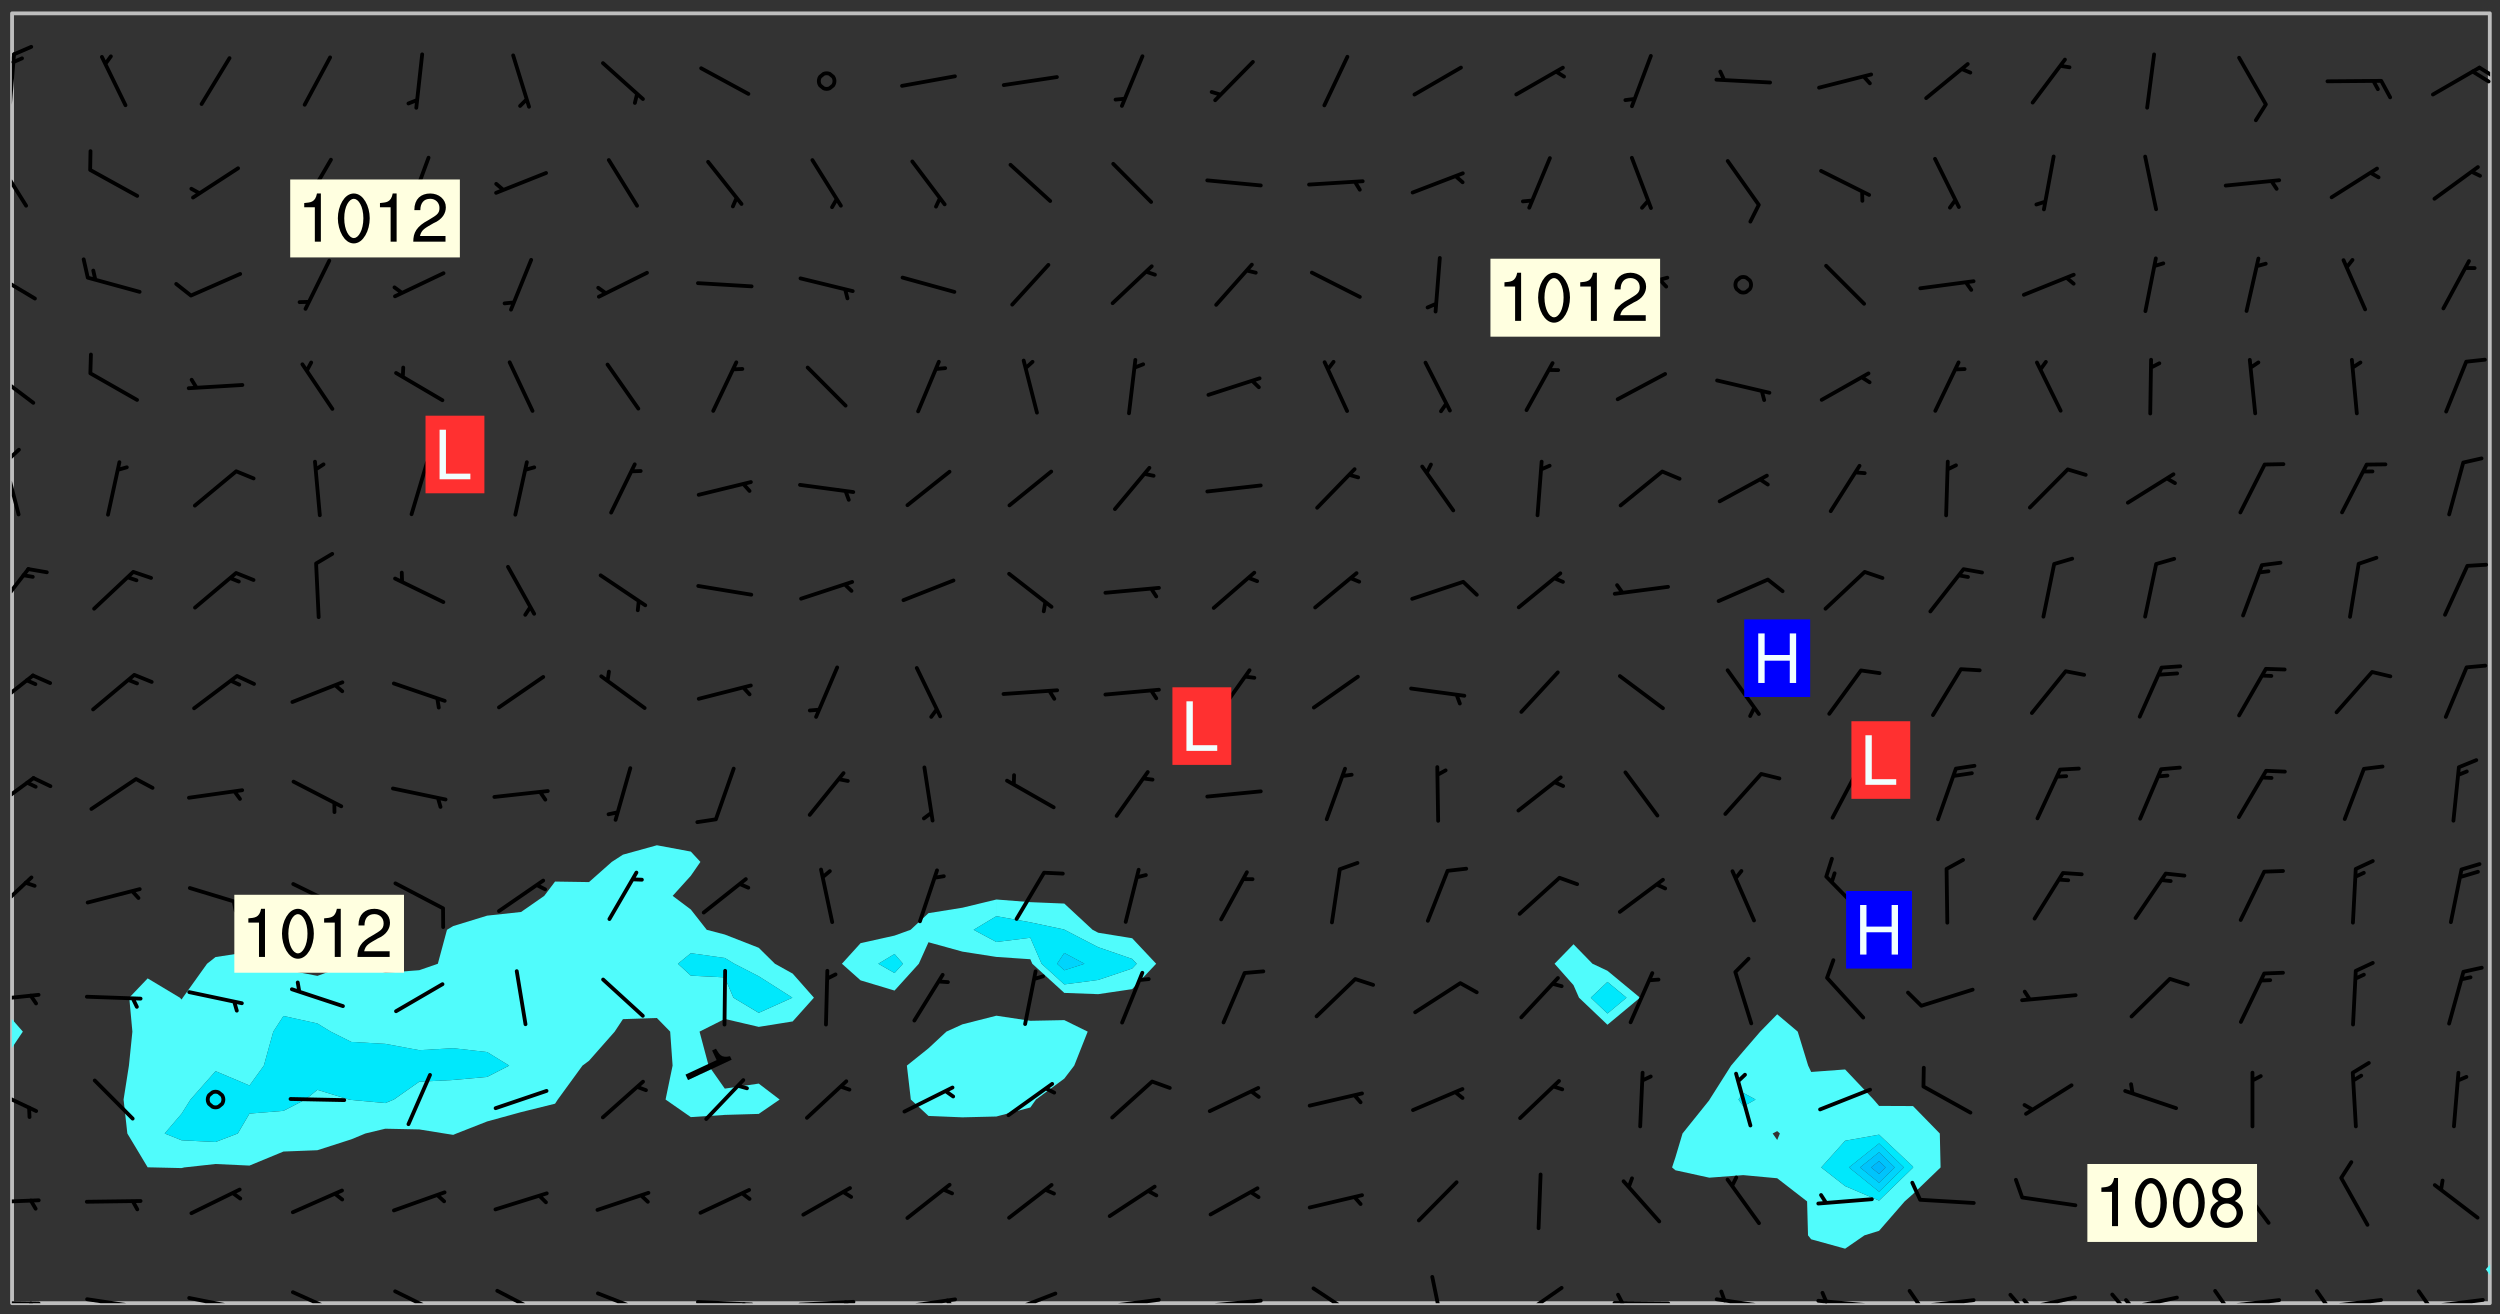 <svg xmlns="http://www.w3.org/2000/svg" role="img" xmlns:xlink="http://www.w3.org/1999/xlink" viewBox="142.45 309.95 326.84 171.84"><rect x="142.45" y="309.95" width="326.84" height="171.84" fill="#333333" stroke="none"/><defs><clipPath id="a"><path d="M144 446h1v34.328h-1zm0 0"/></clipPath><clipPath id="b"><path d="M144 311.672h1V444h-1zm0 0"/></clipPath><clipPath id="c"><path d="M144 311.672h324v168.656H144zm0 0"/></clipPath><clipPath id="d"><path d="M467 311.672h1V476h-1zm0 0"/></clipPath><clipPath id="e"><path d="M144 480h4v.328h-4zm0 0"/></clipPath><clipPath id="f"><path d="M146 480h2v.328h-2zm0 0"/></clipPath><clipPath id="g"><path d="M153 479h9v1.328h-9zm0 0"/></clipPath><clipPath id="h"><path d="M159 480h2v.328h-2zm0 0"/></clipPath><clipPath id="i"><path d="M166 479h9v1.328h-9zm0 0"/></clipPath><clipPath id="j"><path d="M172 480h2v.328h-2zm0 0"/></clipPath><clipPath id="k"><path d="M180 478h8v2.328h-8zm0 0"/></clipPath><clipPath id="l"><path d="M193 478h8v2.328h-8zm0 0"/></clipPath><clipPath id="m"><path d="M207 478h7v2.328h-7zm0 0"/></clipPath><clipPath id="n"><path d="M220 478h8v2.328h-8zm0 0"/></clipPath><clipPath id="o"><path d="M225 480h2v.328h-2zm0 0"/></clipPath><clipPath id="p"><path d="M233 479h8v1.328h-8zm0 0"/></clipPath><clipPath id="q"><path d="M239 480h2v.328h-2zm0 0"/></clipPath><clipPath id="r"><path d="M246 479h9v1.328h-9zm0 0"/></clipPath><clipPath id="s"><path d="M252 479h2v1.328h-2zm0 0"/></clipPath><clipPath id="t"><path d="M260 479h8v1.328h-8zm0 0"/></clipPath><clipPath id="u"><path d="M266 479h2v1.328h-2zm0 0"/></clipPath><clipPath id="v"><path d="M273 478h8v2.328h-8zm0 0"/></clipPath><clipPath id="w"><path d="M286 479h9v1.328h-9zm0 0"/></clipPath><clipPath id="x"><path d="M300 479h8v1.328h-8zm0 0"/></clipPath><clipPath id="y"><path d="M313 478h8v2.328h-8zm0 0"/></clipPath><clipPath id="z"><path d="M329 476h3v4.328h-3zm0 0"/></clipPath><clipPath id="A"><path d="M340 478h7v2.328h-7zm0 0"/></clipPath><clipPath id="B"><path d="M353 480h8v.328h-8zm0 0"/></clipPath><clipPath id="C"><path d="M353 478h2v2.328h-2zm0 0"/></clipPath><clipPath id="D"><path d="M366 479h9v1.328h-9zm0 0"/></clipPath><clipPath id="E"><path d="M367 478h2v2.328h-2zm0 0"/></clipPath><clipPath id="F"><path d="M379 479h9v1.328h-9zm0 0"/></clipPath><clipPath id="G"><path d="M380 478h2v2.328h-2zm0 0"/></clipPath><clipPath id="H"><path d="M393 479h8v1.328h-8zm0 0"/></clipPath><clipPath id="I"><path d="M391 478h3v2.328h-3zm0 0"/></clipPath><clipPath id="J"><path d="M406 479h8v1.328h-8zm0 0"/></clipPath><clipPath id="K"><path d="M405 478h3v2.328h-3zm0 0"/></clipPath><clipPath id="L"><path d="M406 479h3v1.328h-3zm0 0"/></clipPath><clipPath id="M"><path d="M419 479h9v1.328h-9zm0 0"/></clipPath><clipPath id="N"><path d="M418 478h3v2.328h-3zm0 0"/></clipPath><clipPath id="O"><path d="M420 479h2v1.328h-2zm0 0"/></clipPath><clipPath id="P"><path d="M433 479h8v1.328h-8zm0 0"/></clipPath><clipPath id="Q"><path d="M431 478h3v2.328h-3zm0 0"/></clipPath><clipPath id="R"><path d="M446 479h8v1.328h-8zm0 0"/></clipPath><clipPath id="S"><path d="M445 478h3v2.328h-3zm0 0"/></clipPath><clipPath id="T"><path d="M459 479h9v1.328h-9zm0 0"/></clipPath><clipPath id="U"><path d="M458 478h3v2.328h-3zm0 0"/></clipPath><clipPath id="V"><path d="M144 466h4v2h-4zm0 0"/></clipPath><clipPath id="W"><path d="M144 451h4v5h-4zm0 0"/></clipPath><clipPath id="X"><path d="M144 439h4v3h-4zm0 0"/></clipPath><clipPath id="Y"><path d="M144 424h3v6h-3zm0 0"/></clipPath><clipPath id="Z"><path d="M144 411h4v6h-4zm0 0"/></clipPath><clipPath id="aa"><path d="M144 398h4v5h-4zm0 0"/></clipPath><clipPath id="ab"><path d="M144 384h3v7h-3zm0 0"/></clipPath><clipPath id="ac"><path d="M144 370h2v8h-2zm0 0"/></clipPath><clipPath id="ad"><path d="M144 368h2v3h-2zm0 0"/></clipPath><clipPath id="ae"><path d="M144 358h4v5h-4zm0 0"/></clipPath><clipPath id="af"><path d="M144 345h4v5h-4zm0 0"/></clipPath><clipPath id="ag"><path d="M144 330h3v8h-3zm0 0"/></clipPath><clipPath id="ah"><path d="M144 316h1v9h-1zm0 0"/></clipPath><clipPath id="ai"><path d="M144 317h2v2h-2zm0 0"/></clipPath><clipPath id="aj"><path d="M466 318h2v3h-2zm0 0"/></clipPath><clipPath id="ak"><path d="M465 319h3v2h-3zm0 0"/></clipPath><g id="al" clip-path="url(#clip1)"><path fill="#fff" fill-opacity="0" fill-rule="evenodd" d="M0 0h1000v1000H0zm0 0"/><path fill="#d3d3d3" fill-opacity="0" fill-rule="evenodd" d="M162.152 355.867l-.234.293.059.234.117.172.176.234.293.348.113.059.117-.172.059-.234.176-.176.465-.176h.699l.234.293.289.816.059.176.176.23.352.234.699.699.172.176.234.348.234.41.289.582.41.465.23.234.234.176.117.23.176.293.172 1.164v.234l.059.289.059.117.117.117.348.41.117.172.176.176.176.234.117.172.172.352.059.234.234.406.234-.059-.176.176-.059.93h-.582l-.234-.113-.348.113-.117.117-.059.293-.059.176-.117.172-.465.293-.059.234-.059.113v.645l.059.172v.41l.059.059v.406l.059.406.117.176.059.059.23.641-.059.293v.699l-.059.582v.234l-.059.23-.055.352v1.922l.055.117h.426l-.367.117-.023.352.891 1.168 1.742.539 1.34.359v.539l.09.809.535.715 1.52.27.891-.086.09 1.164.535.18 1.16-.18 2.055-.984 1.16-.363 1.879-.176 1.695-.18-.18.719-1.516.086-1.25.09-.805.27-1.074.809.27.719.535.898-.18.625-.266.809.266 1.078.625.898.805.18 1.25-.18-.266.723.098.504.055.293v.172l.059.293v.406l.176.117.352.117h.406l.293-.176.113-.117.059-.117.117-.23.059-.176.352-.465.23-.176.176-.059.176.059.059.176.117.988.055.469.059.172.117.234.176.059.816.059h.289l.117.234.059.406.059.352v1.105l.117.293.117.348.289.699.176.352.582.754.352.176.172.059.469.234.641.465.348.234.293.176.293.055.23.062.816.348.293.176.113.172.352.352.117.176.523.641v.289l.059.352v.348l.059.352.059.289.117.059.172.059h.176l.582.234.176.117.176.289.176.234.113.234.293.23.117.117v.41l.059.055.289.234.234.117.059.117.117.172.059.117.23.234.059.176.234.059.117.059-.117.113-.059.117v.117l-.117.293-.117.289v.582l.176.117.117.059.059.117.117.117.113.059.176.348.059.352.059.406v.176l-.059.176-.117.699v.172l.117.176.293.293h.406l.176.117.117.172.117.293v.234h-.527l-.23-.234h-.234l-.176.059-.059.699.059.348.117.176.176.41.117.23.289.469.176.055h.523l.234.059.758.641.059.293v.234l.059.059.23.348v.352l-.117.172v.293l.293.289.293.176.172.059.293.176.293.117.582.406.289.234.293.176.219.16.016.012.23.176.641.523.176.234.117.176.176.176.113.172v.641l.117.176.469.117.582.117.234.059.23.113.293.117.113.059.586.352.289.172.176.062.176.055.176.059.699.352.289.176.234.055.289.176.234.117.641.406.293.117.172.059.234.059.41.059.23.059.234.117.059.172-.41.176.469.059.059.293.113.234.176.055.234.059.176.059.406.117.641.234.117.172.059.234v.176l-.059.117-.059.406.234.234.117.059.348.117.641.23.176.117.289.117.176.176.234.465.582 1.105.176.176.348.176.176.117.352.117 1.047.523.234.059.465.113.293.059.465.176.758.582.234.234.348.465.176.176.289.234.816.699.293.176.289.289.293.176.293.289.695.641.176.176.293.234.289.234.469.289.641.582.348.234.234.293.348.348.352.465.934.992.348.406.117.176.234.059.113.117.645.176.23.113.234.059.293.176.23.117.934.699.406.406.234.176.406.176.234.117.816.348.348.234.234.117.293.289.23.117.758.352.352.172.23.059.293.117.234.059.871.176h.816l.469.23.172.059.875.699.465.117.293.059.176.059.23.059.469.059.348.059.352.059.406.059h.293l.172.059v.23l.176.176h.293l.348.059.352.059.699.117h.641l.465-.234.293-.176.172-.117.41-.172.289-.176.934-.465.469-.293.523-.293.465-.172.465-.176 1.051-.465.289-.117.41-.117.289-.117.527-.176 1.516-.699.582-.348.289-.059.293-.059.348-.117.875-.23.352-.117h.113l.234-.059.875-.234.234-.059h.812l.352-.059.816-.117.172-.059.352-.055.293-.059.23-.059.816-.176.176-.059h.348l.234-.059.465-.117.758-.172.234-.059h.348l.41-.117.289-.059 1.285-.059h.289l.41-.059.23-.059h.176l.875-.117h.406l.41-.117h.348l.352-.113.871-.059h1.75l1.047.289.41.117.289.117.352.117.289.117 1.051.172.289.059h.293l.293.059.172.059.41.059.172.059.117.059h.117l.117.059.352.059h.113l.41.066 1.922.395 1.926.395 1.52.449 1.695.719 2.145.805 1.605-.719 1.43-.805 1.16-1.078 1.25-.449 3.035-.719 1.875-.359 2.145-1.348 2.234-1.254 2.5-1.258 1.695-.449 1.785-.18 1.16-.27.625.539 1.34-.27.715-.988.984-1.344.445-.18.805-.359 1.875-.539 1.785-.449 1.25-.27 1.16-.09 1.699-.09 1.961-.27 1.25-.09h.539l.625-.09h.891l2.145-.18 2.41-.18 2.59-.09 1.695.18 1.609.09 1.43.359 1.16.719 1.875.988 1.16 1.527.266.715.629.09.355.898.535.539.535 1.527 1.074.359h.535l-.805.535.09 1.707.715 2.695.891.805.895.988.715 1.258 1.785.539 1.52-.18.355 1.344 1.609-.805.98-.539.27.27.316-.215.219-.145.801.449.449-.359h.355l.535-.27.539-.719.535-.27.625-.988 1.16.449.84.371 1.395.617 1.695-.18h1.605l1.785.09.18-1.707.535-1.344.805.27.492.848.402.406-.09.539v.359l.715.449.711-.27h1.43l.359.988.445 1.258.715 1.344 1.25.629 1.695.629.715-.18.18-.539.98-.09.449.359.086 1.258-.266.629-.535.18v.539l.715.984.266.539.984.988.801 1.078-.266.359-.09.898-.625 2.332-.355 2.066-.09 1.793-.18.719-.09.539v1.438l-.98 1.883-.359 1.707-.535.898-.805 1.168-.266.539 2.055 1.254.086.359-.355.539-.09-.18v.809l.09 1.438-.445.715-1.074.094-.266.715.535.898.805.719 1.16.809 1.34.27.445.359-.355.449-1.789-.09-1.25-.449-.715-.719-.625-.09-.176 3.59-.188 1.309h89.359V311.703h-55.27v49.082l.762.125 3.289.543 2.023 2.836v2.754l2.352.332 2.348.332h4.051l-1.379 4.16-2.023.707-2.023.703-.543.344-2.594 1.617-.188.117-2.023-2.078-.73-2.742-2.672-2.078-1.375-3.5-.066-.082-1.957-2.672 2.75-1.418v-49.082H294.422v91.414l.117.031.133.012.074.074.105.047.09.059.086.059.09.059.297.297.059.09.031.117.027.117.016.137-.031.117-.059.09-.059.086-.043.105-.047.102-.027.121v.145l.176.27.148.148.074.086.074.074.043.105.062.09.059.086.043.105.059.09.047.102.043.105.059.086.117.18.074.074.062.086.059.09.043.105.059.09.059.086.062.09.059.09.043.102.117.18.074.074.059.086.074.074.09.059.105.047h.148l.133-.016.133.016.102-.047.074-.074.047-.102-.016-.133v-.148l-.047-.105-.027-.117-.047-.102-.027-.121-.043-.102-.062-.09-.043-.102-.043-.105-.031-.117-.016-.133-.012-.137.086-.059.059-.086.121-.031.043.105.016.133v.117l.059.102.059.09.09.059.148.148.059.09.043.105-.012.102.086.059.105.047.086.059.09.059.074.074-.117.027-.105.047-.086.059-.074.074-.059.09-.062.086-.027.121-.047.102-.043.105-.031.117-.012.133-.016.133v.148l.027.117.047.105.043.102.059.09.074.074.09.059.074.074.09.059.059.09.043.105.047.102.117.031.133.016h.148l.117-.031.105.043.043.105.047.102.027.121L299.5 410l.027.117.031.121.027.117.105.043.102.047.133-.016.148.148.062.086.074.074.07.074.09.062.105.043.102.043.117.031.137.016.117-.031.074-.074.027-.117-.012-.133-.031-.121-.027-.117.043-.105h.117l.09.062.117.027h.148l.133.016h.148l.133.016.133-.016h.148l.133-.016.133-.012.137.012.117-.027.133-.016.191-.059-.059.176-.016.133-.027.121-.016.133-.059.086-.133.016-.105.047-.105.043-.117.031-.117.027-.266.031h-.148l-.133.016-.074.074.059.086.148.148.117.18.074.07.09.062.09.059.086.059.09.059.102.043.105.062.105.043.086.059.105.047.102.043.18.117.059.09-.043.102-.047.105.016.133.223.223.059.09.043.102.031.121.043.102.016.133.031.117.012.137.031.117.148.148.102.043.105.043.117.031.133.016.137.016h.117l.117-.031.09-.059.043-.105.047-.102.043-.105.031-.117.012-.133v-.148l-.012-.133-.016-.133-.031-.117-.043-.105-.047-.105-.043-.102-.043-.105-.016-.133.016-.133.027-.117.031-.117.027-.121.047-.102.09-.059.086-.062.074-.074.09-.059.223-.223.059-.086.074-.074.117-.18.059-.086v-.148l-.074-.074-.102-.047-.105-.043-.102-.043-.059-.09-.047-.105-.027-.117.09-.059.117-.031.102-.043.18-.117.148-.148.012-.133-.012-.105-.09-.059-.133.016h-.148l-.133.016-.133-.016-.121-.031-.086-.059-.074-.074-.059-.09-.062-.086-.117-.18-.059-.086.031-.121.086-.059.121-.031.059-.086v-.121l-.031-.117-.059-.09-.059-.086-.047-.105-.027-.117-.016-.133.059-.09.074-.074.09-.059.117-.18.074-.074.059-.086.148-.148.121-.031.133-.016.133.016.074.074.043.105.016.133-.031.117-.117.031-.133.012-.148.148-.043.105-.047.102-.027.121-.031.117v.148l.031.117.043.105.059.09.074.07.074.074.117.031.121.027.117-.027.133-.016h.117l.09.059.074.074.047.105.059.086.102.047.133.016.105.043.086.059-.012.105-.074.074-.18.117-.059.09-.09.059-.07.074-.074.074-.062.09-.027.117-.016.133.016.133-.016.133v.148l.016.133.027.117.031.121.074.074.09.059.086.059.09.059.117.031v.086l-.102.047-.09.059-.266.031-.117.027h-.148l-.105.043-.102.047-.059.09-.062.234-.012.133-.031.121-.016.133v.293l-.012.133.012.137.016.133.133.016.133.012.121.031.086.059.074.074.047.105.043.102.016.133v.445l-.016.133v.445l.031.266.027.117.016.133.031.117.086.211.031.266v.148l-.031.117-.027.117-.031.121-.027.117-.031.117-.031.121-.012.133-.016.133.09.059.117-.031.102.016.047.105-.031.266v.441l-.043.105-.047.105-.043.102-.043.105-.059.086-.031.121-.043.117-.031.117-.016.133.016.133.059.09.105.047.086.059.059.086-.012.137-.031.117-.043.102v.445l-.016.133v.148l-.031.117-.043.105-.027.117-.047.105-.043.102-.031.121-.027.117-.031.133-.031.117-.027.117-.043.105-.031.117-.031.121-.012.133-.016.133v.297l.027.117v.148l.047.398.027.117.059.09.121.031h.148l.133-.016.059.09v.117l-.059.09-.09.059-.102.043-.105.047-.09.059-.086.059-.137.016-.117-.031-.133-.016-.102.047-.062.086-.012.137-.016.133-.031.117-.027.117-.016.133-.031.121v.297l.016.133.031.117v.148l.012.133v.148l-.027.117-.047.102-.027.121-.031.117-.059.09-.074.074-.102.043-.105.047-.117.027-.121.031-.102-.047.059-.086.105-.047.027-.117.031-.117.027-.121.031-.117v-.148l.016-.133-.031-.117-.043-.105-.105.016-.074.074-.102.043-.09.062-.074.074-.043.102-.016.133-.031.117L304.25 426l-.031.117-.027.117-.031.121-.027.117-.031.117-.043.105-.09.059h-.09l-.117-.031-.031-.086.016-.137-.031-.117v-.148l-.012-.133v-.148l-.062-.234-.027-.121-.043-.102-.047-.105-.059-.086-.059-.09-.043-.105-.062-.086-.148-.148-.07-.074-.105-.047-.105-.043-.102-.043-.297-.297-.09-.074-.086-.059-.105-.043-.09-.062-.086-.059-.105-.043-.09-.059-.086-.062-.074-.07-.105-.047-.086-.059-.105-.043-.09-.062-.102-.043-.105-.043-.086-.059-.105-.047-.105-.043-.102-.047-.09-.059-.102-.043-.105-.043-.09-.062-.117-.027-.133-.016-.133.016H299.75l-.133.016-.117-.031-.09-.059-.074-.074-.09-.059-.102-.047h-.148l-.121-.027-.102-.043-.074-.074-.117-.18-.09-.059-.102-.043-.09-.062-.105-.043-.09-.059-.086-.059-.105-.047-.059-.086-.059-.09-.043-.105-.047-.102-.074-.074-.086-.059-.074-.074-.09-.059-.223-.223-.043-.105-.031-.266.105-.043h.145l.105.043.074.074.09.059.086.059.105.047.09.059.148.148.07.074.148.148.062.086.074.074.086.059.074.074.09.062.09.059.086.059.27.176.102.047.105.043.102.043.047-.074.059-.086.074-.074.07-.074.105.043.074.074.059.09.043.102.047.105.043.105.121.027.117-.027.074-.09.043-.105.059-.09.074-.074.105-.043.117-.027.133.012.09.059.148.148.059.09.043.105.047.102.043.105.043.102.105.047.105.043.133.016.086-.059.059-.09.074-.074.105-.043.117.027.105.047.102.043.105.043.102.047.18.117v.117l-.016.133.016.133.016.137.059.086.102.047.121.027.117.031h.148l.117-.031.059-.09.18-.117.059-.09.074-.074.059-.086.117-.18.18-.117.117.031.09.059.043.074-.016.133v.117l.09.059h.148l.133-.016.133-.012.266-.031.105-.043.117-.031.121-.027.074-.074.07-.074.062-.09-.016-.105-.047-.102-.102-.043-.105-.016-.117.027-.266.031h-.148l-.074-.074-.09-.059-.117-.031-.117-.027-.133-.016h-.148l-.133.016h-.297l-.105-.047-.148-.148-.043-.102-.059-.09.223-.223.086-.059.105-.043.117-.031.133-.016.133.016.137.016.102.043.133-.012.09-.062.102-.043.062-.09-.047-.102-.09-.059-.117-.031-.102-.043-.059-.09-.062-.09v-.117l.016-.133.105-.047.074-.07v-.121l-.09-.059-.031-.117.09-.059.074-.074.043-.105.059-.09.047-.102.016-.133v-.148l-.047-.105-.043-.102-.09-.059-.133-.016-.102-.043-.137-.016-.117-.031h-.445l-.133-.016-.133-.012-.133-.016-.117-.031h-.148l-.133-.016-.133-.012-.266-.031-.121-.043-.086-.059-.074-.074v-.148l.012-.133.105-.047.102-.043.133-.016h.152l.133-.016h.293l.121.031.102.043.09.059.234.062.121-.047.09-.059.102-.043.133-.016.105.043.102.047.133.012.121-.027h.145l.121-.031.117-.027.105-.047.074-.074.086-.059.148-.148.059-.086.047-.105.027-.117.016-.105-.102-.043-.09-.059-.117-.031-.105-.043-.09-.062-.074-.086-.074-.074-.102-.043-.105-.047-.102-.043-.059-.09-.047-.102-.086-.211-.062-.086-.059-.09-.074-.074-.086-.059h-.27l-.117.031-.09.059-.102.043-.133.016-.105-.016-.027-.117-.062-.09-.117-.031-.102-.043-.148-.148-.031-.117-.016-.105.074-.074.18-.117.117-.027.117-.031.137.016.102.043.105.043.102.047.105.043.117.031.133.016.117.027.133.016.105-.016.09-.059-.074-.074-.105-.043-.074-.074-.074-.09-.148-.148-.086-.059-.09-.059-.074-.074-.09-.059-.102-.047-.121-.027-.102-.047-.105-.043-.117-.031-.102-.043-.121-.031h-.148l-.117.031-.105.043-.086.062-.18.117-.086.059-.09.059-.105.047-.086.059-.105.043-.102.043-.105.047-.074.074-.059.09-.059.086-.047.105-.059.086-.074.074-.133-.012-.117-.031h-.117l-.074.074-.09.059-.074.074-.09.059-.086.059-.105.047-.102.043-.137.016-.102-.043-.148-.148-.105-.047h-.086l-.105.047-.102.043-.121.031-.117-.031-.074-.074v-.117l.031-.121.074-.07.059-.09.074-.074.117-.031.105-.043h.293l.133-.016.137-.016.102-.043.09-.059.102-.047.09-.059.133-.012.09.059.133.012.09-.059.086-.059.105-.043.09-.059.086-.062.09-.059.148-.148.059-.086.059-.09.105-.043.133-.016.117.027.121.031.059-.059.059-.09.031-.266.027-.117.105.012.133.016.102-.043.09-.059.059-.09.074-.074.059-.09.047-.102.012-.133-.012-.133-.047-.105-.148-.148-.059-.09-.059-.086-.043-.105v-.445l.016-.133v-.148l.012-.133-.059-.059-.09.059-.102-.043-.18-.117-.086-.059-.062-.09-.059-.09-.074-.074-.086-.059-.121.031-.102.012-.105.047-.086.059-.105.043-.148.148-.09.059-.086.059-.09.062-.105.043-.133.016v-.121l.105-.043.117-.031.074-.07.043-.105v-.148l-.027-.117-.148-.148-.133-.016h-.148l-.117.031-.105.043-.102.043-.09.062-.117.027-.074-.074.012-.133-.043-.102-.043-.105-.09-.059-.117.027-.121.031-.117.031-.102.043-.121.031-.102.043-.105.043-.09.059-.102.016v-.117l.016-.133-.059-.09-.074.043-.148.148-.059.09-.074.074-.047.105-.043.102-.074.074-.059.09-.074.074-.059.086-.074.074-.09.062-.074.07-.074.074-.102.016-.133.016-.105-.043v-.121l.148-.148.043-.102.059-.09.047-.102.043-.105.059-.09.031-.117.043-.102.031-.121.027-.117.047-.105.043-.102.043-.105.074-.07.09-.062.09-.059.102-.043h.297l.266-.031.105-.043-.074-.074-.117-.031-.105-.043-.09-.059-.102-.047-.09-.059-.102-.043-.105-.043-.09-.062-.086-.059-.105-.043-.102-.043-.121-.031-.117-.031-.102-.043L297.5 410.25l-.102-.043-.09-.059-.043-.105-.016-.133.102-.043.133-.016.137.016.133-.016.102-.043.059-.09.016-.105-.09-.059-.074-.074-.102-.043-.09-.059-.148-.148-.043-.105-.016-.133v-.293l-.059-.09-.09-.059-.074-.074-.043-.105-.031-.117-.059-.09-.074-.074-.117-.027-.074-.074-.09-.059-.09-.062-.086-.059-.074-.074-.059-.086-.047-.105-.086-.059-.148-.148-.195-.059-.133.016-.102.043-.074.074-.047.102-.043.105-.059.09-.059.086-.297.297-.09.059h-.086l-.062-.086-.043-.105.031-.117.059-.09.027-.117-.012-.133-.09-.062-.105.047-.117.027-.117.031-.27.176-.102.047-.117.027-.105.047-.09.059-.102.043-.059-.086-.047-.105.016-.133.047-.105.07-.074.074-.07.059-.09v-.148l-.043-.105h-.238l-.102.047-.031.117-.027.117-.031.121-.074.043-.133.016-.074-.047-.043-.102-.043-.105-.047-.102-.043-.105-.121.031-.102.043-.133.016-.117.031-.105.043-.09.059-.102.047-.121.027-.133.016-.102-.043-.059-.09-.047-.105-.043-.102-.043-.105v-.117l.059-.09.086-.059.18-.117.102-.047.105-.043.105-.059.102-.043.09-.062.102-.043.105-.059.102-.047.09-.059.105-.043.102-.043.09-.062.102-.043.137-.016.117.031.102.043.121.031.102.043.105.047.102.043.105.043.102.047.105.043.102.043.105.047.086.059.105.043.117.031.105.043.102.047.09.059.105.043.102.043.105.047.117.027.102.047.121.027h.148l.086-.059.016-.102.059-.09-.027-.117-.074-.074-.117-.18-.074-.074-.09-.074-.18-.117-.086-.059-.105-.043-.102-.047-.27-.176-.059-.09-.074-.074-.059-.09-.043-.102-.031-.117-.016-.137v-.562l-.012-.133-.016-.133-.031-.117-.016-.133-.012-.133-.031-.121-.223-.223-.059-.086-.016-.105.031-.117.133-.016v-91.414H172.992v1.453l-.059.234-.352 1.051-.172.523-.117.348-.176.41-.117.172-.234.293-.23.059h-.352l-.117.059-.23.406v.293l.117.176.23.23.117.234.641.758.293.465.176.234.23.352.234.348.641.816.176.465.172.41.117.695.176.469.117 1.398.059.465v.875l.117 1.047v4.781l-.059.465-.352 1.281-.176.523-.113.41-.352.93L172.934 336l-.234.582-.117.176-.172.348-.176.406-.352.816-.059.293-.113.293-.117.289-.059.176-.117.875-.059.406-.059.117-.059.176-.059.172-.23.527-.117.172v.234l-.117.234-.059.172-.176.586v.289l-.059.176v.293l-.059.113-.059.527v.172l-.055.234v2.621l-.176.816-.117.176-.176.234-.117.172-.113.234-.586.934-.23.289-.293.465-.176.234-.289.352-.352.699-.113.23-.176.41-.176.23-.406.527-.816.699-.293.172-.289.234-.176.117-.176.176-.523.406-.527.176-.172.176-.234.055-.641.176h-.758m12.211 31.023l-1.074.449.359.895 1.25-.715.445-.539-.98-.09"/><path fill="#d3d3d3" fill-opacity="0" fill-rule="evenodd" d="M201.508 416.598h-.895l.449.629.98.359.805-.09.445-.988-.176.09-.715-.355-.895.355m154.621 59.07l-.059-.523v-.293l.113-.293.059-.23.469-.469h.113l.117-.113.117-.059h.176l.234-.059h.348l.234.059.117.059.23.172.059.176.117.582v.293l-.117.176-.172.289-.176.176-.527.523-.23.234-.117.059h-.176l-.117-.059-.406-.293-.176-.117-.117-.059-.059-.113-.055-.117m6.641-10.957l-.059-.172v-1.109l.059-.172.176-.059.172-.059h.176l.234-.059.117.059.059.699-.059.172-.117.176-.117.059-.234.523-.113.059h-.234l-.059-.117m9.613-14.391l-.117-.176v-.699l.293-.875.117-.172.176-.352.113-.23.117-.293.352-.758.117-.23.172-.234h.176l.117-.059h.641l.117.059.234.234.172.113.352.293.117.117.113.176v.113l.117.059.117.117v.699l-.059.176v.23l-.059.176-.348 1.051-.117.23-.117.234-.117.059-.23.234-.641.289h-.875l-.41-.117-.641-.465"/><path fill="none" stroke="#bebebe" stroke-linecap="round" stroke-linejoin="round" stroke-miterlimit="10" stroke-width=".5" d="M467.957 311.695H144.027v168.625h323.93v-168.625"/><g clip-path="url(#a)"><path fill="#fff" fill-opacity="0" fill-rule="evenodd" d="M144 475.891v4.438h.004H144v-33.371 28.934"/></g><g clip-path="url(#b)"><path fill="#fff" fill-opacity="0" fill-rule="evenodd" d="M144 440.383v2.793-131.504h.004H144V440.383"/></g><path fill="#50fcfc" fill-rule="evenodd" d="M144 443.176v3.781l.004-.004v-3.773l-.004-.004"/><g clip-path="url(#c)"><path fill="#fff" fill-opacity="0" fill-rule="evenodd" d="M144.004 480.328v-33.375l1.434-2.133-1.434-1.641V311.672h84.324v108.781l-4.438 1.23-1.457.945-2.98 2.641-4.438-.07-1.414 1.871-3.027 2.105-4.438.48-4.438 1.363-.812.488-1.195 4.438-2.43.844-4.441.336-3.961-1.18-.477-.035-.07.035-4.367 1.586-4.438-.859-1.258-.727-3.184-1.551-4.438.676-1.109.875-3.172 4.438-.156.242-.227-.242-4.211-2.523-2.406 2.523.41 4.438-.453 4.441-.699 4.438.492 4.438 2.656 4.422.789.016 3.648.086.344-.086 4.094-.449 4.438.207 4.441-1.836 4.438-.172 4.438-1.426 1.836-.762 2.602-.625 4.441.094 3.289.531 1.148.18.43-.18 4.008-1.574 4.438-1.219 4.441-1.102.355-.543 3.23-4.438.852-.629 3.359-3.812 1.078-1.633 4.438-.148 1.738 1.781.316 4.441-.918 4.438 3.301 2.297 4.441-.289 4.438-.129 2.734-1.879-2.734-2.086-4.438.66-2.117-3.012-1.184-4.441 3.301-1.66 4.438 1.039 4.438-.711 2.777-3.105-2.777-3.148-2.324-1.289-2.113-2.086-4.438-1.734-2.359-.617-2.082-2.652-2.375-1.785 2.375-2.629 1.254-1.812-1.254-1.348-4.438-.828V311.672h44.383v115.875l-4.438 1.074-4.438.711-2.34 2.176-2.098.758-4.441.992-2.438 2.688 2.438 2.172 4.441 1.336 3.176-3.508 1.262-2.812 4.438 1.227 4.438.695v7.684l-4.438 1.129-2.094.953L263.836 447l-2.824 2.262.516 4.438 2.309 2.145 4.438.184 4.438-.109 4.441-1.18.734-1.039 3.703-2.734 1.301-1.703 1.758-4.441-3.059-1.504-4.438.09-4.441-.668v-7.684l4.441.301.254.59 4.184 3.812 4.438.164 4.438-.656 3.137-3.32-3.137-3.336-4.438-.719-.738-.383-3.699-3.43-4.438-.184-4.441-.348v-115.875h75.453v121.727l-2.477 2.547 2.477 2.801.719 1.637 3.719 3.539 4.254-3.539-4.254-3.52-1.957-.918-2.48-2.547V311.672h26.629v130.883l-2.215 2.266-2.223 2.574-1.586 1.867-2.812 4.438-.039.078-3.5 4.359-.938 3.141-.43 1.297.43.367 4.438.973 4.438-.336 4.438.41 3.906 3.027.121 4.438.414.516 4.438 1.227 2.523-1.742 1.914-.594 3.344-3.844 1.094-.969 3.605-3.473-.102-4.438-3.504-3.586-4.438-.02-.715-.832-3.723-3.934-4.438.328-.395-.832-1.363-4.441-2.684-2.266V311.672h93.203v163.617l-.559.602.559.754v3.684H144.004"/></g><path fill="#50fcfc" fill-rule="evenodd" d="M145.438 444.82l-1.434 2.133v-3.773l1.434 1.641m13.66 13.316l-.492-4.438.699-4.438.453-4.441-.41-4.438 2.406-2.523 4.211 2.523.227.242.156-.242 3.172-4.438 1.109-.875 4.438-.676 3.184 1.551 1.258.727v6.102l-1.328 2.047-1.234 4.441-1.879 2.602-4.438-1.875-3.273 3.711-1.164 1.852-2.215 2.586 2.215.891 4.438.223 2.906-1.113 1.531-2.602 4.441-.359 2.863-1.477 1.574-1.27 4.121 1.27.316.055 4.438.406 1.117-.461 3.324-2.328 4.438-.23 4.438-.402 2.883-1.477-2.883-1.77-4.438-.504-4.438.258-4.441-.828-4.438-.25-2.699-1.348-1.738-1.066-4.438-.98v-6.102l4.438.859 4.367-1.586.07-.035.477.035 3.961 1.18 4.441-.336 2.43-.844 1.195-4.438.812-.488 4.438-1.363 4.438-.48 3.027-2.105 1.414-1.871 4.438.07 2.98-2.641 1.457-.945 4.438-1.23 4.438.828 1.254 1.348-1.254 1.812-2.375 2.629 2.375 1.785v5.711l-1.691 1.379 1.691 1.555 4.441.227 1.125 2.656 3.312 1.98 4.402-1.98-4.402-2.801-3.191-1.637-1.246-.754-4.441-.625v-5.711l2.082 2.652 2.359.617 4.438 1.734 2.113 2.086 2.324 1.289 2.777 3.148-2.777 3.105-4.438.711-4.438-1.039-3.301 1.66 1.184 4.441 2.117 3.012 4.438-.66 2.734 2.086-2.734 1.879-4.438.129-4.441.289-3.301-2.297.918-4.438-.316-4.441-1.738-1.781-4.438.148-1.078 1.633-3.359 3.812-.852.629-3.23 4.438-.355.543-4.441 1.102-4.438 1.219-4.008 1.574-.43.18-1.148-.18-3.289-.531-4.441-.094-2.602.625-1.836.762-4.438 1.426-4.438.172-4.441 1.836-4.438-.207-4.094.449-.344.086-3.648-.086-.789-.016-2.656-4.422"/><path fill="#00e8fc" fill-rule="evenodd" d="M166.191 459.027l-2.215-.891 2.215-2.586 1.164-1.852 3.273-3.711 4.438 1.875 1.879-2.602 1.234-4.441 1.328-2.047 4.438.98 1.738 1.066 2.699 1.348 4.438.25 4.441.828 4.438-.258 4.438.504 2.883 1.77-2.883 1.477-4.438.402-4.438.23-3.324 2.328-1.117.461-4.438-.406-.316-.055-4.121-1.27-1.574 1.27-2.863 1.477-4.441.359-1.531 2.602-2.906 1.113-4.438-.223M232.766 437.5l-1.691-1.555 1.691-1.379 4.441.625 1.246.754 3.191 1.637 4.402 2.801-4.402 1.98-3.312-1.98-1.125-2.656-4.441-.227"/><path fill="#50fcfc" fill-rule="evenodd" d="M254.957 438.117l-2.438-2.172 2.438-2.688 4.441-.992v2.402l-2.121 1.277 2.121 1.215L260.5 435.945l-1.102-1.277v-2.402l2.098-.758 2.34-2.176 4.438-.711 4.438-1.074v2.18l-2.973 1.781 2.973 1.594 4.441-.555 1.469 3.398 2.969 2.703 4.438-.586 4.438-1.492.59-.625-.59-.629-4.438-1.531-4.406-2.277-.031-.031-4.438-.945-4.441-.805v-2.18l4.441.348 4.438.184 3.699 3.43.738.383 4.438.719 3.137 3.336-3.137 3.32-4.438.656-4.438-.164-4.184-3.812-.254-.59-4.441-.301-4.438-.695-4.438-1.227-1.262 2.812-3.176 3.508-4.441-1.336"/><path fill="#00e8fc" fill-rule="evenodd" d="M259.398 437.16l-2.121-1.215 2.121-1.277L260.5 435.945l-1.102 1.215"/><path fill="#50fcfc" fill-rule="evenodd" d="M261.527 453.699l-.516-4.438L263.836 447l2.344-2.18 2.094-.953 4.438-1.129 4.441.668 4.438-.09 3.059 1.504-1.758 4.441-1.301 1.703-3.703 2.734-.734 1.039-4.441 1.18-4.438.109-4.438-.184-2.309-2.145"/><path fill="#00e8fc" fill-rule="evenodd" d="M272.711 433.102l-2.973-1.594 2.973-1.781 4.441.805 4.438.945v3.059l-.938 1.41.938.855 2.637-.855-2.637-1.41v-3.059l.031.031 4.406 2.277 4.438 1.531.59.629-.59.625-4.438 1.492-4.438.586-2.969-2.703-1.469-3.398-4.441.555"/><path fill="#00d4fc" fill-rule="evenodd" d="M281.59 436.801l-.938-.855.938-1.41 2.637 1.41-2.637.855"/><path fill="#50fcfc" fill-rule="evenodd" d="M348.164 438.746l-2.477-2.801 2.477-2.547 2.48 2.547 1.957.918v1.457l-2.18 2.062 2.18 2.074 2.496-2.074-2.496-2.062v-1.457l4.254 3.52-4.254 3.539-3.719-3.539-.719-1.637"/><path fill="#00e8fc" fill-rule="evenodd" d="M352.602 442.457l-2.18-2.074 2.18-2.062 2.496 2.062-2.496 2.074"/><path fill="#50fcfc" fill-rule="evenodd" d="M361.48 462.941l-.43-.367.43-1.297.938-3.141 3.5-4.359.039-.078 2.812-4.438 1.586-1.867v5.434l-.621.871.621.891 1.613-.891-1.613-.871v-5.434l2.223-2.574 2.215-2.266v15.273l-.594.309.594.852.352-.852-.352-.309V442.555l2.684 2.266 1.363 4.441.395.832 4.438-.328 3.723 3.934.715.832v3.758l-4.438.797-3.125 3.488 3.125 2.438 4.438 1.902 4.438-4.312.027-.027-.027-.109-4.438-4.176v-3.758l4.438.02 3.504 3.586.102 4.438-3.605 3.473-1.094.969-3.344 3.844-1.914.594-2.523 1.742-4.438-1.227-.414-.516-.121-4.438-3.906-3.027-4.438-.41-4.438.336-4.438-.973"/><path fill="#00e8fc" fill-rule="evenodd" d="M370.355 454.59l-.621-.891.621-.871 1.613.871-1.613.891"/><path fill="#fff" fill-opacity="0" fill-rule="evenodd" d="M374.793 457.828l-.594.309.594.852.352-.852-.352-.309"/><path fill="#00e8fc" fill-rule="evenodd" d="M383.672 465.012l-3.125-2.438 3.125-3.488 4.438-.797v1.152l-3.934 3.133 3.934 3.172 3.25-3.172-3.25-3.133v-1.152l4.438 4.176.027.109-.027.027-4.438 4.312-4.438-1.902"/><path fill="#00d4fc" fill-rule="evenodd" d="M388.109 465.746l-3.934-3.172 3.934-3.133v1.152l-2.488 1.98 2.488 2.008 2.055-2.008-2.055-1.98v-1.152l3.25 3.133-3.25 3.172"/><path fill="#00c4fc" fill-rule="evenodd" d="M388.109 464.582l-2.488-2.008 2.488-1.98v1.148l-1.043.832 1.043.844.863-.844-.863-.832v-1.148l2.055 1.98-2.055 2.008"/><path fill="#00b8fc" fill-rule="evenodd" d="M388.109 463.418l-1.043-.844 1.043-.832.863.832-.863.844"/><path fill="#50fcfc" fill-rule="evenodd" d="M467.996 476.645l-.559-.754.559-.602v1.355m0-1.355v1.355l.004.004v-1.363l-.004.004"/><g clip-path="url(#d)"><path fill="#fff" fill-opacity="0" fill-rule="evenodd" d="M467.996 311.672H468v163.613-163.613h-.004"/></g><path fill="#fff" fill-opacity="0" fill-rule="evenodd" d="M229.043 448.297l2.469 5.293 9.027-4.211-2.469-5.293-9.027 4.211"/><path fill-rule="evenodd" d="M237.887 448.031l.219.461-5.707 2.66-.332-.711 4.07-1.898-.59-1.258.504-.234.297.48.156.203.176.172.215.125.266.066.324.004.402-.07"/><g clip-path="url(#e)"><path fill="none" stroke="#000" stroke-linecap="round" stroke-linejoin="round" stroke-miterlimit="10" stroke-width=".5" d="M147.512 480.375l-7.023-.094"/></g><g clip-path="url(#f)"><path fill="none" stroke="#000" stroke-linecap="round" stroke-linejoin="round" stroke-miterlimit="10" stroke-width=".5" d="M146.492 480.363l.559 1.09"/></g><g clip-path="url(#g)"><path fill="none" stroke="#000" stroke-linecap="round" stroke-linejoin="round" stroke-miterlimit="10" stroke-width=".5" d="M160.789 480.852l-6.949-1.047"/></g><g clip-path="url(#h)"><path fill="none" stroke="#000" stroke-linecap="round" stroke-linejoin="round" stroke-miterlimit="10" stroke-width=".5" d="M159.777 480.699l.41 1.156"/></g><g clip-path="url(#i)"><path fill="none" stroke="#000" stroke-linecap="round" stroke-linejoin="round" stroke-miterlimit="10" stroke-width=".5" d="M174.074 481.016l-6.891-1.375"/></g><g clip-path="url(#j)"><path fill="none" stroke="#000" stroke-linecap="round" stroke-linejoin="round" stroke-miterlimit="10" stroke-width=".5" d="M173.074 480.816l.352 1.176"/></g><g clip-path="url(#k)"><path fill="none" stroke="#000" stroke-linecap="round" stroke-linejoin="round" stroke-miterlimit="10" stroke-width=".5" d="M187.148 481.77l-6.406-2.883"/></g><g clip-path="url(#l)"><path fill="none" stroke="#000" stroke-linecap="round" stroke-linejoin="round" stroke-miterlimit="10" stroke-width=".5" d="M200.41 481.887l-6.301-3.117"/></g><g clip-path="url(#m)"><path fill="none" stroke="#000" stroke-linecap="round" stroke-linejoin="round" stroke-miterlimit="10" stroke-width=".5" d="M213.691 481.953l-6.23-3.25"/></g><g clip-path="url(#n)"><path fill="none" stroke="#000" stroke-linecap="round" stroke-linejoin="round" stroke-miterlimit="10" stroke-width=".5" d="M227.16 481.613l-6.539-2.57"/></g><g clip-path="url(#o)"><path fill="none" stroke="#000" stroke-linecap="round" stroke-linejoin="round" stroke-miterlimit="10" stroke-width=".5" d="M226.211 481.238l.137 1.219"/></g><g clip-path="url(#p)"><path fill="none" stroke="#000" stroke-linecap="round" stroke-linejoin="round" stroke-miterlimit="10" stroke-width=".5" d="M240.715 480.492l-7.02-.328"/></g><g clip-path="url(#q)"><path fill="none" stroke="#000" stroke-linecap="round" stroke-linejoin="round" stroke-miterlimit="10" stroke-width=".5" d="M239.695 480.445l.523 1.109"/></g><g clip-path="url(#r)"><path fill="none" stroke="#000" stroke-linecap="round" stroke-linejoin="round" stroke-miterlimit="10" stroke-width=".5" d="M254.027 480.145l-7.016.367"/></g><g clip-path="url(#s)"><path fill="none" stroke="#000" stroke-linecap="round" stroke-linejoin="round" stroke-miterlimit="10" stroke-width=".5" d="M253.008 480.199l.633 1.051"/></g><g clip-path="url(#t)"><path fill="none" stroke="#000" stroke-linecap="round" stroke-linejoin="round" stroke-miterlimit="10" stroke-width=".5" d="M267.312 479.824l-6.953 1.008"/></g><g clip-path="url(#u)"><path fill="none" stroke="#000" stroke-linecap="round" stroke-linejoin="round" stroke-miterlimit="10" stroke-width=".5" d="M266.301 479.973l.727.988"/></g><g clip-path="url(#v)"><path fill="none" stroke="#000" stroke-linecap="round" stroke-linejoin="round" stroke-miterlimit="10" stroke-width=".5" d="M280.426 479.062l-6.551 2.535"/></g><g clip-path="url(#w)"><path fill="none" stroke="#000" stroke-linecap="round" stroke-linejoin="round" stroke-miterlimit="10" stroke-width=".5" d="M293.949 479.871l-6.969.918"/></g><g clip-path="url(#x)"><path fill="none" stroke="#000" stroke-linecap="round" stroke-linejoin="round" stroke-miterlimit="10" stroke-width=".5" d="M307.277 479.992l-6.992.676"/></g><g clip-path="url(#y)"><path fill="none" stroke="#000" stroke-linecap="round" stroke-linejoin="round" stroke-miterlimit="10" stroke-width=".5" d="M320.023 482.27l-5.855-3.883"/></g><g clip-path="url(#z)"><path fill="none" stroke="#000" stroke-linecap="round" stroke-linejoin="round" stroke-miterlimit="10" stroke-width=".5" d="M331.121 483.77l-1.422-6.883"/></g><g clip-path="url(#A)"><path fill="none" stroke="#000" stroke-linecap="round" stroke-linejoin="round" stroke-miterlimit="10" stroke-width=".5" d="M340.844 482.336l5.766-4.016"/></g><g clip-path="url(#B)"><path fill="none" stroke="#000" stroke-linecap="round" stroke-linejoin="round" stroke-miterlimit="10" stroke-width=".5" d="M353.527 480.293l7.027.07"/></g><g clip-path="url(#C)"><path fill="none" stroke="#000" stroke-linecap="round" stroke-linejoin="round" stroke-miterlimit="10" stroke-width=".5" d="M354.551 480.305l-.566-1.09"/></g><g clip-path="url(#D)"><path fill="none" stroke="#000" stroke-linecap="round" stroke-linejoin="round" stroke-miterlimit="10" stroke-width=".5" d="M366.883 479.805l6.949 1.051"/></g><g clip-path="url(#E)"><path fill="none" stroke="#000" stroke-linecap="round" stroke-linejoin="round" stroke-miterlimit="10" stroke-width=".5" d="M367.895 479.957l-.41-1.16"/></g><g clip-path="url(#F)"><path fill="none" stroke="#000" stroke-linecap="round" stroke-linejoin="round" stroke-miterlimit="10" stroke-width=".5" d="M380.172 480.008l7 .645"/></g><g clip-path="url(#G)"><path fill="none" stroke="#000" stroke-linecap="round" stroke-linejoin="round" stroke-miterlimit="10" stroke-width=".5" d="M381.191 480.102l-.477-1.133"/></g><g clip-path="url(#H)"><path fill="none" stroke="#000" stroke-linecap="round" stroke-linejoin="round" stroke-miterlimit="10" stroke-width=".5" d="M393.496 480.734l6.98-.812"/></g><g clip-path="url(#I)"><path fill="none" stroke="#000" stroke-linecap="round" stroke-linejoin="round" stroke-miterlimit="10" stroke-width=".5" d="M393.496 480.734l-1.395-2.02"/></g><g clip-path="url(#J)"><path fill="none" stroke="#000" stroke-linecap="round" stroke-linejoin="round" stroke-miterlimit="10" stroke-width=".5" d="M406.871 481.09l6.859-1.52"/></g><g clip-path="url(#K)"><path fill="none" stroke="#000" stroke-linecap="round" stroke-linejoin="round" stroke-miterlimit="10" stroke-width=".5" d="M406.871 481.09l-1.594-1.867"/></g><g clip-path="url(#L)"><path fill="none" stroke="#000" stroke-linecap="round" stroke-linejoin="round" stroke-miterlimit="10" stroke-width=".5" d="M407.867 480.867l-.793-.934"/></g><g clip-path="url(#M)"><path fill="none" stroke="#000" stroke-linecap="round" stroke-linejoin="round" stroke-miterlimit="10" stroke-width=".5" d="M420.184 481.07l6.867-1.48"/></g><g clip-path="url(#N)"><path fill="none" stroke="#000" stroke-linecap="round" stroke-linejoin="round" stroke-miterlimit="10" stroke-width=".5" d="M420.184 481.07l-1.586-1.879"/></g><g clip-path="url(#O)"><path fill="none" stroke="#000" stroke-linecap="round" stroke-linejoin="round" stroke-miterlimit="10" stroke-width=".5" d="M421.18 480.852l-.789-.938"/></g><g clip-path="url(#P)"><path fill="none" stroke="#000" stroke-linecap="round" stroke-linejoin="round" stroke-miterlimit="10" stroke-width=".5" d="M433.441 480.738l6.98-.82"/></g><g clip-path="url(#Q)"><path fill="none" stroke="#000" stroke-linecap="round" stroke-linejoin="round" stroke-miterlimit="10" stroke-width=".5" d="M433.441 480.738l-1.395-2.02"/></g><g clip-path="url(#R)"><path fill="none" stroke="#000" stroke-linecap="round" stroke-linejoin="round" stroke-miterlimit="10" stroke-width=".5" d="M446.758 480.754l6.977-.852"/></g><g clip-path="url(#S)"><path fill="none" stroke="#000" stroke-linecap="round" stroke-linejoin="round" stroke-miterlimit="10" stroke-width=".5" d="M446.758 480.754l-1.406-2.008"/></g><g clip-path="url(#T)"><path fill="none" stroke="#000" stroke-linecap="round" stroke-linejoin="round" stroke-miterlimit="10" stroke-width=".5" d="M460.074 480.766l6.973-.871"/></g><g clip-path="url(#U)"><path fill="none" stroke="#000" stroke-linecap="round" stroke-linejoin="round" stroke-miterlimit="10" stroke-width=".5" d="M460.074 480.766l-1.41-2.008"/></g><g clip-path="url(#V)"><path fill="none" stroke="#000" stroke-linecap="round" stroke-linejoin="round" stroke-miterlimit="10" stroke-width=".5" d="M147.512 466.871l-7.023.285"/></g><path fill="none" stroke="#000" stroke-linecap="round" stroke-linejoin="round" stroke-miterlimit="10" stroke-width=".5" d="M146.488 466.91l.621 1.059m13.719-1.004l-7.027.098m6.004-.086l.594 1.078m13.387-2.586l-6.312 3.09m5.395-2.641l.992.723m13.301-1.047l-6.43 2.84m5.492-2.426l.965.758m13.383-.934l-6.621 2.363m5.656-2.02l.906.828m13.418-1.039l-6.707 2.098m5.73-1.793l.871.863m13.398-1.234l-6.664 2.23m5.695-1.906l.891.844m13.242-1.547l-6.363 2.988m5.438-2.555l.98.738m13.133-1.418l-6.105 3.48m5.215-2.973l1.039.652m12.875-1.59l-5.523 4.344m4.719-3.715l1.125.496m13.012-1.102l-5.559 4.293m4.75-3.668l1.121.504m13.164-.91l-5.879 3.855m5.023-3.293l1.074.59m13.223-.938l-6.133 3.426m5.242-2.926l1.031.664m13.527-.258l-6.84 1.613m5.844-1.379l.809.922m12.551-2.848l-4.938 4.996m15.918-6.008l-.266 7.02m11.113-6.137l4.668 5.254m-3.988-4.488L355.812 464m12.488.164l4.113 5.699m-3.516-4.871l.543-1.098m10.727 3.402l7.004-.566m-5.984.484l-.66-1.031m12.953.621l7.012.418m-7.012-.418l-1.023-2.23m14.367 1.93l6.953 1.02m-6.953-1.02L406 464.191m14.43 1.34l6.371 2.965m-6.371-2.965l-.129-2.449m14.523 1.121l4.215 5.621m-3.602-4.805l.52-1.109m12.574.039l3.434 6.129m-3.434-6.129l1.324-2.066m10.91 3l5.59 4.262m-4.773-3.641l.199-1.211"/><g clip-path="url(#W)"><path fill="none" stroke="#000" stroke-linecap="round" stroke-linejoin="round" stroke-miterlimit="10" stroke-width=".5" d="M147.176 455.203l-6.352-3.008"/></g><path fill="none" stroke="#000" stroke-linecap="round" stroke-linejoin="round" stroke-miterlimit="10" stroke-width=".5" d="M146.25 454.766l.059 1.223m13.484.203l-4.957-4.984m16.816 2.492l-.02-.199-.059-.191-.094-.18-.461-.375-.191-.059-.199-.02-.199.02-.191.059-.457.375-.094.18-.059.191-.02.199.02.199.059.191.094.176.457.379.191.059.199.02.199-.02.191-.059.461-.379.094-.176.059-.191.02-.199m8.781-.074l7.023.148m8.395 3.145l2.816-6.438m15.234 2.09l-6.656 2.258m19.27-3.465l-5.25 4.668m4.488-3.988l1.148.43m12.727-1.316l-4.848 5.086m4.145-4.348l1.18.332m12.988-.918l-5.148 4.781m4.402-4.086l1.156.402m13.473-.277l-6.285 3.141m5.371-2.684l1 .711m12.945-1.645l-5.715 4.094m4.883-3.5l1.098.547m12.801-1.449l-5.219 4.707m5.219-4.707l2.309.836m11.566.004l-6.34 3.031m5.418-2.59l.988.727m13.5-.453l-6.84 1.598m5.848-1.363l.805.922m13.316-1.734l-6.465 2.754m5.523-2.352l.953.77m12.613-2.219l-5.086 4.852m4.344-4.145l1.164.383m10.508-2.176l-.316 7.02m.27-5.996l1.109-.527m11.156-.371l1.875 6.773m-1.602-5.789l.891-.844m16.355 1.953l-6.535 2.582m13.512-2.996l6.145 3.414m-6.145-3.414l.047-2.453m13.363 6.027l5.953-3.734m-5.086 3.191l-1.062-.613m13.16-1.836l6.656 2.25m-5.688-1.922l-.199-1.211m15.871-1.508v7.027m0-6.004l1.086-.574m12.027-.441l.406 7.016m-.406-7.016l2.098-1.277m-2.039 2.297l1.047-.637m12.707-.375l-.586 7m.5-5.984l1.129-.48"/><g clip-path="url(#X)"><path fill="none" stroke="#000" stroke-linecap="round" stroke-linejoin="round" stroke-miterlimit="10" stroke-width=".5" d="M147.492 440.012l-6.984.742"/></g><path fill="none" stroke="#000" stroke-linecap="round" stroke-linejoin="round" stroke-miterlimit="10" stroke-width=".5" d="M146.477 440.121l.688 1.016m13.664-.629l-7.023-.25m6 .215l.535 1.105m13.727-.469l-6.875-1.453m5.875 1.242l.34 1.18m7.203-2.797l6.672 2.203m-5.703-1.883l-.207-1.207m18.926.223l-6.074 3.535m16.926 1.699l-1.145-6.934m11.293 1.094l5.188 4.742m10.762-5.883l-.082 7.027m13.445-7.027l-.18 7.023m.152-6l1.098-.551m14.008.055l-3.703 5.973m3.164-5.105l1.223.082m11.465-1.41l-1.371 6.891m1.172-5.887l1.176-.355m12.977-.457l-2.645 6.508m2.258-5.562l1.223-.125m12.535-.797l-2.758 6.465m2.758-6.465l2.445-.211m12.023 1.004l-5.062 4.875m5.062-4.875l2.332.762m11.402-.227l-5.906 3.809m5.906-3.809l2.145 1.195m10.613-1.863l-4.789 5.141m4.094-4.391l1.184.316m11.852-1.711l-2.84 6.43m2.426-5.492l1.223-.09m10.043-.988l2.086 6.711m-2.086-6.711l1.727-1.742m10.266 2.5l4.73 5.195m-4.73-5.195l.828-2.309m11.5 5.961l6.707-2.105m-6.707 2.105l-1.746-1.723m14.918.996l6.996-.656m-5.98.562l-.672-1.027m18.977-1.668l-5.016 4.922m5.016-4.922l2.34.742m9.992-1.445l-3.051 6.332m3.051-6.332l2.453-.098m-2.898 1.02l1.227-.051m11.188-1.215l-.359 7.016m.359-7.016l2.223-1.039m-2.273 2.059l1.109-.52m13.016-.379l-1.875 6.773m1.875-6.773l2.395-.531m-2.668 1.52l1.199-.266"/><g clip-path="url(#Y)"><path fill="none" stroke="#000" stroke-linecap="round" stroke-linejoin="round" stroke-miterlimit="10" stroke-width=".5" d="M146.562 424.664l-5.125 4.809"/></g><path fill="none" stroke="#000" stroke-linecap="round" stroke-linejoin="round" stroke-miterlimit="10" stroke-width=".5" d="M145.816 425.363l1.16.398m13.742.43l-6.805 1.754m5.812-1.5l.828.906m13.438.738l-6.723-2.043m5.742 1.746l.238 1.203m13.852-.383l-6.312-3.09m6.312 3.09l.078 2.453m13.195-2.367l-6.227-3.262m6.227 3.262l.016 2.453m13.078-6.078l-5.785 3.988m4.941-3.406l1.09.562m11.941-2.188l-3.531 6.074m3.016-5.191l1.227.047m13.59-.078l-5.504 4.371m4.703-3.734l1.125.488m9.508-2.375l1.461 6.871m-1.246-5.871l.938-.789m14.012-.105l-2.234 6.66m1.91-5.691l1.211-.203m13.105-.457l-3.59 6.043m3.59-6.043l2.453.117m9.918-.504l-1.699 6.816m1.449-5.824l1.191-.297m13.207-.371l-3.367 6.168m2.879-5.27l1.227.012m11.406-1.301l-1.027 6.949m1.027-6.949l2.312-.824m11.777 1.031l-2.578 6.535m2.578-6.535l2.438-.277m12.195 1.188l-5.211 4.715m5.211-4.715l2.309.832m11.219-.574l-5.637 4.199m4.816-3.586l1.109.523m8.801-2.254l2.816 6.438m-2.41-5.504l.762-.961m11.094.734l4.922 5.02m-4.922-5.02l.738-2.336m-.023 3.066l.371-1.168m14.641-.566l.098 7.027m-.098-7.027l2.152-1.18m13.066 1.711l-3.711 5.965m3.711-5.965l2.449.168m-2.988.699l1.223.082m12.754-.871l-3.953 5.809m3.953-5.809l2.438.266m-3.016.578l1.223.133m12.23-1.23l-3.078 6.316m3.078-6.316l2.453-.086m9.512-.266l-.371 7.02m.371-7.02l2.223-1.035m-2.277 2.059l1.109-.52m12.77-.438l-1.391 6.887m1.391-6.887l2.352-.703m-2.555 1.703l2.352-.699"/><g clip-path="url(#Z)"><path fill="none" stroke="#000" stroke-linecap="round" stroke-linejoin="round" stroke-miterlimit="10" stroke-width=".5" d="M146.828 411.672l-5.656 4.164"/></g><path fill="none" stroke="#000" stroke-linecap="round" stroke-linejoin="round" stroke-miterlimit="10" stroke-width=".5" d="M146.828 411.672l2.215 1.062m-3.035-.457l1.105.531m13.121-1.012l-5.836 3.914m5.836-3.914l2.16 1.156m11.715.309l-6.957.984m5.945-.84l.723.988m13.246.969l-6.242-3.223m5.336 2.754l.016 1.227m14.523-1.648l-6.879-1.438m5.879 1.227l.34 1.18m14.027-2.074l-6.984.773m5.969-.664l.691 1.016m9.184 2.641l1.926-6.758m-1.645 5.773l-1.199.258m14.031.66l2.332-6.629m-2.332 6.629l-2.426.367m19.117-6.41l-4.422 5.461m3.777-4.668l1.207.234m11.078 5.176l-1.07-6.945m.914 5.934l-.98.734m10.867-4.938l6.102 3.484m-5.215-2.98l.035-1.223m17.477-.406l-4.066 5.73m3.473-4.895l1.219.156m7.16 2.215l6.992-.684m11.016-2.961l-2.395 6.605m2.047-5.645l1.215-.172m11.195-.996l.113 7.023m-.098-6.004l1.074-.594m15.047.918l-5.531 4.336m4.727-3.707l1.121.5m12.324 3.863l-4.184-5.648m17.754.207l-4.691 5.234m4.691-5.234l2.379.59m10.23-1.082l-3.281 6.215m3.281-6.215l2.453-.004m-2.93.91l1.227-.004m12.094-1.105l-2.34 6.625m2.34-6.625l2.426-.367m-2.766 1.332l2.426-.367m11.539-.473l-2.961 6.375m2.961-6.375l2.449-.133m-2.879 1.062l1.227-.066m12.414-.91l-2.75 6.469m2.75-6.469l2.441-.211m-2.844 1.152l1.223-.105m12.902-.629l-3.566 6.055m3.566-6.055l2.449.105m-2.969.773l1.227.055m12.078-1.188l-2.508 6.562m2.508-6.562l2.434-.305m9.984.09l-.715 6.992m.715-6.992l2.273-.926m-2.375 1.941l1.137-.461"/><g clip-path="url(#aa)"><path fill="none" stroke="#000" stroke-linecap="round" stroke-linejoin="round" stroke-miterlimit="10" stroke-width=".5" d="M146.758 398.262l-5.516 4.352"/></g><path fill="none" stroke="#000" stroke-linecap="round" stroke-linejoin="round" stroke-miterlimit="10" stroke-width=".5" d="M146.758 398.262l2.246.988m-3.047-.355l1.121.496m12.93-1.211l-5.387 4.516m5.387-4.516l2.273.922m-3.059-.266l1.141.461m13.074-.973l-5.613 4.227m5.613-4.227l2.223 1.039m-3.039-.422l1.109.52m13.484-.312l-6.539 2.578m5.586-2.203l.934.797m13.391 1.254l-6.648-2.273m5.68 1.945l.195 1.211m7.867-.027l5.789-3.98m7.586-.086l5.672 4.148m-4.848-3.543l.176-1.215m18.555 1.812l-6.809 1.742m5.816-1.488l.828.906m8.695 2.945l2.758-6.465m-2.355 5.523l-1.223.105m17.047.766l-3.062-6.324m2.617 5.402l-.727.992m16.461-3.477l-7.012.484m5.992-.414l.648 1.043m13.68-1.184l-7 .629m5.98-.539l.672 1.027m12.195-3.668l-4.062 5.73m3.473-4.898l1.215.156m13.535-.141l-5.754 4.035m19.672-1.547l-6.961-.945m5.949.809l.426 1.152m8.039 1.098l4.766-5.168m8.117.48l5.629 4.207m12.543.754l-4.086-5.719m3.492 4.887l-.547 1.098m14.488-5.961l-4.148 5.672m4.148-5.672l2.43.352m10.641-.516l-3.66 6m3.66-6l2.449.145m11.246.125l-4.422 5.461m4.422-5.461l2.41.469m10.125-.945l-2.859 6.418m2.859-6.418l2.445-.172m-2.863 1.105l2.449-.172m11.605-.598l-3.504 6.09m3.504-6.09l2.453.082m-2.965.801l1.227.043m13.172-.516l-4.648 5.27m4.648-5.27l2.387.57m9.965-1.176l-2.719 6.48m2.719-6.48l2.441-.223"/><g clip-path="url(#ab)"><path fill="none" stroke="#000" stroke-linecap="round" stroke-linejoin="round" stroke-miterlimit="10" stroke-width=".5" d="M146.152 384.348l-4.305 5.551"/></g><path fill="none" stroke="#000" stroke-linecap="round" stroke-linejoin="round" stroke-miterlimit="10" stroke-width=".5" d="M146.152 384.348l2.418.418m-3.043.391l1.207.207m13.141-.648l-5.121 4.816m5.121-4.816l2.324.789m-3.07-.086l1.164.395m13.023-.953l-5.371 4.527m5.371-4.527l2.277.914m-3.059-.254l1.137.457m10.105-2.363l.336 7.02m-.336-7.02l2.109-1.254m8.215 3.227l6.316 3.074m-5.398-2.629l-.043-1.223m17.309 5.383l-3.422-6.137m2.926 5.246l-.668 1.027m15.688-1.246l-5.836-3.918m4.988 3.348l-.129 1.219m14.84-2.035l-6.934-1.141m20.121-.527l-6.676 2.191m5.703-1.871l.887.848m13.332-1.359l-6.539 2.574m19.355.871l-5.543-4.316m4.738 3.688l-.211 1.211m15.059-3.059l-6.996.641m5.977-.551l.672 1.027m12.816-3.105l-5.305 4.613m4.531-3.941l1.145.438m12.996-1.047l-5.41 4.488m4.621-3.836l1.137.465m13.598.016l-6.668 2.223m6.668-2.223l1.777 1.691m10.922-2.805l-5.438 4.449m4.645-3.805l1.133.477m6.773 1.559l6.965-.91m-5.953.777l-.711-1m19.715-.727l-6.438 2.812m6.438-2.812l1.926 1.523m10.734-2.523l-5.125 4.809m5.125-4.809l2.32.793m10.602-1.152l-4.34 5.527m4.34-5.527l2.414.434m-3.047.371l1.211.215m11.27-1.699l-1.406 6.887m1.406-6.887l2.355-.695m10.98.699l-1.445 6.879m1.445-6.879l2.355-.68m11.469.828l-2.465 6.582m2.465-6.582l2.434-.316m-2.793 1.273l1.219-.156m11.789-.977l-1.133 6.934m1.133-6.934l2.324-.789m11.883 1.059l-2.918 6.395m2.918-6.395l2.449-.148"/><g clip-path="url(#ac)"><path fill="none" stroke="#000" stroke-linecap="round" stroke-linejoin="round" stroke-miterlimit="10" stroke-width=".5" d="M143.117 370.406l1.766 6.801"/></g><g clip-path="url(#ad)"><path fill="none" stroke="#000" stroke-linecap="round" stroke-linejoin="round" stroke-miterlimit="10" stroke-width=".5" d="M143.117 370.406l1.805-1.66"/></g><path fill="none" stroke="#000" stroke-linecap="round" stroke-linejoin="round" stroke-miterlimit="10" stroke-width=".5" d="M158.062 370.375l-1.496 6.867m1.281-5.867l1.18-.332m14.305.52l-5.406 4.488m5.406-4.488l2.273.934m8.023-2.188l.633 7m-.543-5.98l1.027-.672m13.52-.215l-2.012 6.734m2.012-6.734l2.406-.484m10.656.418l-1.508 6.863m1.289-5.863l1.184-.328m13.141-.395l-3.086 6.312m2.637-5.395l1.227-.043m14.406 1.445l-6.824 1.668m5.832-1.422l.816.914m13.562.145l-6.965-.938m5.949.801l.426 1.152m13.172-3.672l-5.5 4.375m18.797-4.398l-5.461 4.422m18.297-4.906l-4.508 5.391m3.852-4.605l1.203.25m14.008 1.266l-6.984.789m19.254-2.918l-4.895 5.047m4.184-4.312l1.176.34m8.375-1.418l4.059 5.734m-3.469-4.902l.551-1.094m14.473-.375l-.539 7.008m.461-5.988l1.121-.492m14.727.758l-5.449 4.438m5.449-4.438l2.262.949m11.414-.41l-6.172 3.359m5.273-2.871l1.023.676m11.988-2.449l-3.766 5.93m3.219-5.066l1.223.094m10.863-1.504l-.215 7.023m.184-6.004l1.102-.539m14.613.535l-4.949 4.988m4.949-4.988l2.348.711m11.473-.074l-5.961 3.719m5.094-3.18l1.062.617m11.727-2.43l-3.176 6.266m3.176-6.266l2.453-.051m10.883.059l-3.219 6.25m3.219-6.25l2.453-.031m-2.922.941l1.227-.016m11.871-1.16l-1.844 6.781m1.844-6.781l2.391-.543"/><g clip-path="url(#ae)"><path fill="none" stroke="#000" stroke-linecap="round" stroke-linejoin="round" stroke-miterlimit="10" stroke-width=".5" d="M141.195 358.375l5.609 4.238"/></g><path fill="none" stroke="#000" stroke-linecap="round" stroke-linejoin="round" stroke-miterlimit="10" stroke-width=".5" d="M154.262 358.754l6.105 3.48m-6.105-3.48l.074-2.453m12.785 4.402l7.016-.422m-5.992.363l-.641-1.047m14.48-2.02l3.922 5.832m-3.352-4.984l.578-1.082m11.098 1.367l6.059 3.562m-5.176-3.043l.055-1.227m13.91-.691l2.992 6.359m9.805-6.059l4.027 5.758m12.812-6.051l-3.02 6.348m2.578-5.426l1.227-.055m13.5 4.797l-4.957-4.98m17.148-.754l-2.711 6.484m2.316-5.539l1.223-.113m10.262-.992l1.738 6.809m-1.484-5.82l.906-.824m13.441-.25l-.832 6.977m.711-5.961l1.145-.445m15.219 1.836l-6.688 2.164m5.715-1.848l.879.852m8.594-3.277l2.941 6.383m-2.512-5.453l.742-.977m15.211 6.371l-3.191-6.262m2.727 5.348l-.703 1.008m14.59-6.297l-3.406 6.145m2.91-5.25l1.227.02m7.781 3.809l6.199-3.305m13.637 2.457l-6.84-1.609m5.844 1.375l.312 1.188m13.637-3.484l-6.117 3.457m5.227-2.957l1.035.66m11.633-2.598l-3.043 6.332m2.602-5.414l1.227-.047m9.457-.859l3.102 6.305m-2.648-5.387l.715-.996m13.754-.281l-.109 7.027m.094-6.004l1.094-.559m11.828-.449l.707 6.992m-.605-5.973l1.02-.684m12.223-.336l.648 6.996m-.555-5.98l1.027-.672m13.832-.105l-2.625 6.52m2.625-6.52l2.438-.262"/><g clip-path="url(#af)"><path fill="none" stroke="#000" stroke-linecap="round" stroke-linejoin="round" stroke-miterlimit="10" stroke-width=".5" d="M140.984 345.379l6.031 3.602"/></g><path fill="none" stroke="#000" stroke-linecap="round" stroke-linejoin="round" stroke-miterlimit="10" stroke-width=".5" d="M153.926 346.25l6.777 1.855m-6.777-1.855l-.539-2.395m1.527 2.664l-.27-1.195m12.77 3.266l6.434-2.824m-6.434 2.824l-1.926-1.52m16.902 3.258l3.109-6.301m-2.656 5.387l-1.227.035m12.473-.762l6.344-3.02m-5.422 2.582l-.988-.73m15.23 2.914l2.641-6.512m-2.254 5.566l-1.223.125m12.328-.871l6.289-3.129m-5.375 2.676l-1-.715m20.051-.188l-7.012-.418m20.234 1.043l-6.828-1.668m5.836 1.426l.301 1.188m13.98-.844l-6.773-1.871m19.066-1.66l-4.73 5.195m18.238-5.012l-5.113 4.824m4.367-4.121l1.164.395m12.672-1.312l-4.664 5.254m3.984-4.488l1.191.285m13.605 3.164l-6.27-3.176m16.172 5.09l.555-7.004m-.473 5.984l-1.125.488m17.805-1.449l-6.336-3.043m19.871.598l-6.777 1.848m5.793-1.578l.84.895m11.094-.238l-.02-.199-.059-.195-.094-.176-.461-.375-.191-.059-.199-.02-.199.02-.191.059-.457.375-.098.176-.059.195-.02.199.02.199.059.191.098.176.457.375.191.059.199.02.199-.02.191-.059.461-.375.094-.176.059-.191.02-.199m14.777 2.484l-4.969-4.969m19.281 2.02l-6.965.926m5.953-.793l.711 1m13.395-1.98l-6.52 2.625m5.57-2.246l.938.793m10.746-3.309l-1.363 6.895m1.168-5.891l1.172-.355m12.434-.629l-1.551 6.855m1.324-5.855l1.184-.324m10.168-.465l2.828 6.434m-2.414-5.496l.758-.965m15.23.152l-3.344 6.184m2.855-5.281l1.227.008"/><g clip-path="url(#ag)"><path fill="none" stroke="#000" stroke-linecap="round" stroke-linejoin="round" stroke-miterlimit="10" stroke-width=".5" d="M142.137 330.883l3.727 5.961"/></g><path fill="none" stroke="#000" stroke-linecap="round" stroke-linejoin="round" stroke-miterlimit="10" stroke-width=".5" d="M154.238 332.164l6.152 3.398m-6.152-3.398l.043-2.453m13.402 6.066l5.891-3.828m-5.031 3.273l-1.074-.594m14.707 2.27l3.539-6.07m-3.023 5.188l-1.227-.051m14.578 1.195l2.434-6.594m-2.434 6.594l-2.43.328m13.695-2.328l6.531-2.594m-5.582 2.215l-.934-.793m18.414 2.863l-3.695-5.977m17.348 5.742l-4.367-5.508m3.73 4.707l-.492 1.121m14.121-.094l-3.723-5.961m3.18 5.094l-.613 1.062m14.723-.371l-4.23-5.609m3.617 4.793l-.52 1.113m14.93-.734l-5.191-4.734m18.387 4.859l-4.953-4.984m19.289 2.824l-6.996-.664m20.32.113l-7.012.438m5.992-.375l.641 1.047m13.469-2.148l-6.562 2.516m5.609-2.152l.926.809m8.711 3.328l2.699-6.488m-2.305 5.547l-1.223.113m16.742.871l-2.496-6.57m2.133 5.613l-.809.922m15.27-.383l-4.062-5.734m4.062 5.734l-1.102 2.191m15.527-3.488l-6.285-3.141m5.371 2.684l.031 1.227m12.617.809l-3.121-6.297m2.668 5.379l-.719 1m12.289.227l1.273-6.914m-1.086 5.906l-1.172.371m15.652.621l-1.43-6.883m17.523 3.09l-6.992.699m5.977-.598l.68 1.023m13.125-2.652l-5.938 3.758m5.074-3.211l1.066.605m12.984-1.344l-5.68 4.141m4.852-3.539l1.105.539"/><g clip-path="url(#ah)"><path fill="none" stroke="#000" stroke-linecap="round" stroke-linejoin="round" stroke-miterlimit="10" stroke-width=".5" d="M144.285 317.047l-.57 7.004"/></g><path fill="none" stroke="#000" stroke-linecap="round" stroke-linejoin="round" stroke-miterlimit="10" stroke-width=".5" d="M144.285 317.047l2.25-.973"/><g clip-path="url(#ai)"><path fill="none" stroke="#000" stroke-linecap="round" stroke-linejoin="round" stroke-miterlimit="10" stroke-width=".5" d="M144.203 318.066l1.125-.488"/></g><path fill="none" stroke="#000" stroke-linecap="round" stroke-linejoin="round" stroke-miterlimit="10" stroke-width=".5" d="M155.773 317.391l3.082 6.316m-2.633-5.398l.723-.992m11.859 6.234l3.652-6.004m9.824 6.098l3.328-6.191m11.266 6.586l.77-6.984m-.656 5.969l-1.141.453m15.766.43l-2.074-6.715m1.77 5.738l-.863.867m16.059-.902l-5.227-4.695m4.465 4.016l-.293 1.188m14.844-1.18l-6.176-3.352m17.426 1.676l-.02-.199-.059-.191-.094-.176-.461-.379-.191-.055-.199-.02-.199.02-.191.055-.457.379-.098.176-.055.191-.02.199.02.199.055.191.098.18.457.375.191.059.199.02.199-.02.191-.059.461-.375.094-.18.059-.191.02-.199m8.836.625l6.914-1.25m6.383 1.148l6.949-1.047m8.496 3.77l2.688-6.492m-2.293 5.551l-1.223.117m13.023.082l4.93-5.008m-4.211 4.281l-1.176-.352m14.73 1.75l3.012-6.352m14.848 1.414l-6.078 3.523m19.402-3.512l-6.094 3.5m5.207-2.988l1.039.652m8.879 3.875l2.473-6.578m-2.113 5.621l-1.219.156m11.902-2.672l7.016.371m-5.996-.316l-.516-1.113m19.727.379l-6.812 1.727m5.82-1.477l.824.91m12.793-2.523l-5.434 4.457m4.645-3.809l1.129.473m12.367-1.703l-4.219 5.621m3.605-4.805l1.211.191m11.062-1.684l-.91 6.969m15.52-.434l-3.496-6.098m3.496 6.098l-1.309 2.074m16.391-5.152l-7.027.059m7.027-.059l1.168 2.156m-2.191-2.148l.586 1.078m13.281-2.816l-6.086 3.516"/><g clip-path="url(#aj)"><path fill="none" stroke="#000" stroke-linecap="round" stroke-linejoin="round" stroke-miterlimit="10" stroke-width=".5" d="M466.605 318.789l2.078 1.301"/></g><g clip-path="url(#ak)"><path fill="none" stroke="#000" stroke-linecap="round" stroke-linejoin="round" stroke-miterlimit="10" stroke-width=".5" d="M465.719 319.301l2.082 1.301"/></g><path fill="#00f" fill-rule="evenodd" d="M383.801 436.578h8.617v-10.145h-8.617v10.145"/><path fill="azure" fill-rule="evenodd" d="M385.633 428.266h.832v2.824h3.289v-2.824h.832v6.48h-.832v-2.914h-3.289v2.914h-.832v-6.48"/><path fill="#ff3030" fill-rule="evenodd" d="M384.496 414.387h7.691v-10.145h-7.691v10.145"/><path fill="azure" fill-rule="evenodd" d="M386.328 406.074h.832v5.742h3.195v.738h-4.027v-6.48"/><path fill="#ff3030" fill-rule="evenodd" d="M295.727 409.949h7.695v-10.145h-7.695v10.145"/><path fill="azure" fill-rule="evenodd" d="M297.559 401.637h.836v5.738h3.191v.742h-4.027v-6.48"/><path fill="#00f" fill-rule="evenodd" d="M370.484 401.074h8.621v-10.148h-8.621v10.148"/><path fill="azure" fill-rule="evenodd" d="M372.316 392.762h.836v2.82h3.285v-2.82h.832v6.477h-.832v-2.914h-3.285v2.914h-.836v-6.477"/><path fill="#ff3030" fill-rule="evenodd" d="M198.082 374.441h7.695v-10.145h-7.695v10.145"/><path fill="azure" fill-rule="evenodd" d="M199.918 366.129h.832v5.742h3.195v.738h-4.027v-6.48"/><path fill="#ffffe0" fill-rule="evenodd" d="M415.344 472.316h22.18V462.125h-22.18v10.191"/><path fill-rule="evenodd" d="M418.844 463.957h.508v6.297h-.785v-4.488h-1.391v-.559l.562-.062.25-.055.23-.09.203-.141.176-.211.141-.293.105-.398m4.812 0l.23.02.219.059.207.086.199.121.184.152.172.176.301.418.242.492.18.547.113.582.039.59-.039.594-.113.582-.18.555-.242.504-.301.426-.172.18-.184.152-.199.125-.207.094-.219.055-.23.02-.227-.02-.219-.055L423 470.316l-.195-.125-.184-.152-.172-.18-.301-.426-.246-.504-.18-.555-.109-.582-.039-.594h.832l.031.562.082.508.125.441.164.375.188.301.211.219.223.137.227.047.227-.047.223-.137.211-.219.191-.301.164-.375.125-.441.082-.508.027-.562-.027-.562-.082-.5-.125-.434-.164-.367-.191-.293-.211-.215-.223-.129-.227-.047-.227.047-.223.129-.211.215-.188.293-.164.367-.125.434-.082.5-.031.562h-.832l.039-.59.109-.582.18-.547.246-.492.301-.418.172-.176.184-.152.195-.121.211-.086.219-.059.227-.02m4.953 0l.23.02.219.059.207.086.195.121.188.152.172.176.301.418.242.492.18.547.113.582.035.59-.035.594-.113.582-.18.555-.242.504-.301.426-.172.18-.188.152-.195.125-.207.094-.219.055-.23.02-.23-.02-.219-.055-.207-.094-.195-.125-.184-.152-.172-.18-.301-.426-.246-.504-.18-.555-.109-.582-.039-.594h.832l.031.562.082.508.125.441.16.375.191.301.211.219.223.137.227.047.227-.047.223-.137.211-.219.191-.301.164-.375.125-.441.082-.508.027-.562-.027-.562-.082-.5-.125-.434-.164-.367-.191-.293-.211-.215-.223-.129-.227-.047-.227.047-.223.129-.211.215-.191.293-.16.367-.125.434-.082.5-.031.562h-.832l.039-.59.109-.582.18-.547.246-.492.301-.418.172-.176.184-.152.195-.121.207-.086.219-.059.23-.02m4.953 0l.387.031.359.082.324.137.277.188.23.234.172.285.109.332.039.379-.02.273-.059.234-.09.203-.109.168-.129.145-.141.121-.285.199.23.117.207.148.184.172.152.191.125.215.09.23.055.242.02.258-.035.309-.102.324-.172.328-.242.305-.305.27-.375.215-.211.082-.227.059-.246.039-.262.012-.258-.012-.242-.039-.223-.059-.207-.082-.359-.215-.289-.27-.223-.305-.156-.328-.094-.324-.031-.309h.832l.027.25.078.238.121.211.164.184.191.152.219.113.242.074.254.023.254-.023.242-.074.219-.113.195-.152.16-.184.121-.211.078-.238.027-.25-.027-.254-.078-.234-.121-.215-.16-.184-.195-.152-.219-.113-.242-.074-.254-.023-.254.023-.242.074-.219.113-.191.152-.164.184-.121.215-.078.234-.027.254h-.832l.02-.254.055-.242.09-.223.125-.207.152-.191.184-.172.207-.156.234-.129-.289-.199-.141-.121-.129-.145-.109-.168-.09-.203-.055-.234-.023-.273h.789l.023.215.062.191.105.164.137.141.164.113.191.082.207.047.219.02.223-.02.203-.047.191-.082.164-.113.137-.141.105-.164.066-.191.02-.215-.02-.215-.066-.191-.105-.164-.137-.141-.164-.113-.191-.082-.203-.047-.223-.02-.219.02-.207.047-.191.082-.164.113-.137.141-.105.164-.062.191-.023.215h-.789l.039-.379.109-.332.172-.285.23-.234.281-.188.32-.137.359-.082.387-.031"/><path fill="#ffffe0" fill-rule="evenodd" d="M337.305 353.965h22.18v-10.191h-22.18v10.191"/><path fill-rule="evenodd" d="M340.805 345.605h.508v6.297h-.785v-4.492h-1.391v-.555l.562-.062.25-.055.23-.09.203-.141.176-.211.141-.293.105-.398m4.812 0l.23.02.219.055.207.09.199.121.184.152.172.176.301.418.242.492.18.547.113.578.039.594-.039.594-.113.582-.18.555-.242.5-.301.43-.172.18-.184.152-.199.125-.207.09-.219.059-.23.02-.227-.02-.219-.059-.211-.09-.195-.125-.184-.152-.172-.18-.301-.43-.242-.5-.184-.555-.109-.582-.039-.594h.832l.031.562.082.504.125.445.164.375.188.301.211.219.223.137.227.047.227-.047.223-.137.211-.219.191-.301.164-.375.125-.445.082-.504.027-.562-.027-.562-.082-.5-.125-.434-.164-.367-.191-.293-.211-.215-.223-.129-.227-.047-.227.047-.223.129-.211.215-.188.293-.164.367-.125.434-.082.5-.031.562h-.832l.039-.594.109-.578.184-.547.242-.492.301-.418.172-.176.184-.152.195-.121.211-.09.219-.055.227-.02m5.094 0h.508v6.297h-.785v-4.492h-1.391v-.555l.562-.062.25-.055.23-.09.203-.141.172-.211.145-.293.105-.398m2.824 2.176h.785l.02-.316.059-.285.102-.254.141-.215.18-.172.223-.129.266-.082.309-.027.238.023.223.062.203.102.18.137.148.172.113.207.07.234.027.266-.023.27-.066.223-.109.195-.152.168-.203.164-.246.164-.633.391-.539.312-.438.316-.348.324-.262.336-.191.352-.125.371-.07.391-.02.422h4.211v-.742h-3.332l.082-.285.117-.234.148-.203.184-.18.234-.172.277-.176.715-.414.418-.207.344-.23.281-.25.219-.27.164-.277.113-.285.062-.285.02-.281-.043-.383-.117-.348-.191-.309-.25-.262-.301-.211-.348-.16-.379-.098-.406-.035-.438.035-.395.098-.355.168-.305.234-.25.301-.184.375-.117.445-.039.52"/><path fill="#ffffe0" fill-rule="evenodd" d="M180.391 343.605h22.18v-10.191h-22.18v10.191"/><path fill-rule="evenodd" d="M183.887 335.246h.512v6.297h-.789v-4.492h-1.387v-.555l.559-.066.254-.051.227-.09.203-.145.176-.207.141-.297.105-.395m4.816 0l.227.02.219.055.211.09.195.121.184.148.172.176.301.422.246.492.18.547.109.578.039.594-.039.59-.109.586-.18.555-.246.5-.301.43-.172.18-.184.152-.195.125-.211.09-.219.059-.227.02-.23-.02-.219-.059-.207-.09-.199-.125-.184-.152-.172-.18-.301-.43-.242-.5-.18-.555-.113-.586-.039-.59h.836l.027.562.082.504.125.445.164.371.191.301.211.223.223.137.227.047.227-.047.223-.137.211-.223.188-.301.164-.371.125-.445.082-.504.031-.562-.031-.562-.082-.5-.125-.438-.164-.363-.188-.293-.211-.215-.223-.133-.227-.043-.227.043-.223.133-.211.215-.191.293-.164.363-.125.438-.082.5-.027.562h-.836l.039-.594.113-.578.18-.547.242-.492.301-.422.172-.176.184-.148.199-.121.207-.09.219-.055.23-.02m5.09 0h.508v6.297h-.785v-4.492H192.125v-.555l.562-.066.25-.051.23-.09.203-.145.176-.207.141-.297.105-.395m2.824 2.176h.785l.02-.316.059-.285.102-.254.141-.215.18-.176.223-.129.266-.078.309-.027.238.02.223.062.203.102.18.141.148.172.113.207.074.234.023.266-.02.27-.066.223-.109.191-.156.172-.203.164-.246.164-.633.391-.539.312-.438.316-.344.324-.266.336-.191.352-.125.371-.066.391-.023.422h4.215v-.742h-3.336l.086-.285.113-.234.148-.203.188-.18.23-.172.277-.176.719-.418.414-.203.344-.23.281-.254.223-.266.16-.277.113-.285.062-.285.02-.281-.039-.383-.121-.348-.191-.309-.25-.262-.301-.215-.344-.156-.383-.098-.406-.035-.434.031-.398.102-.355.164-.305.234-.25.305-.184.375-.117.445-.039.52"/><path fill="#ffffe0" fill-rule="evenodd" d="M173.086 437.121h22.18v-10.191h-22.18v10.191"/><path fill-rule="evenodd" d="M176.586 428.762h.508v6.297h-.785v-4.488h-1.391v-.559l.562-.062.25-.055.23-.09.203-.141.176-.211.141-.293.105-.398m4.812 0l.23.02.219.059.207.09.199.117.184.152.172.176.301.418.242.492.18.547.113.582.035.59-.035.594-.113.582-.18.555-.242.504-.301.426-.172.18-.184.152-.199.125-.207.094-.219.055-.23.02-.227-.02-.219-.055-.211-.094-.195-.125-.184-.152-.172-.18-.301-.426-.246-.504-.18-.555-.109-.582-.039-.594h.832l.031.562.082.508.125.441.164.375.188.301.211.219.223.137.227.047.227-.047.223-.137.211-.219.191-.301.164-.375.125-.441.082-.508.027-.562-.027-.562-.082-.5-.125-.434-.164-.367-.191-.293-.211-.215-.223-.129-.227-.047-.227.047-.223.129-.211.215-.188.293-.164.367-.125.434-.082.5-.031.562h-.832l.039-.59.109-.582.18-.547.246-.492.301-.418.172-.176.184-.152.195-.117.211-.09.219-.059.227-.02m5.094 0H187v6.297h-.785v-4.488h-1.391v-.559l.559-.062.254-.055.23-.09.203-.141.172-.211.145-.293.105-.398m2.82 2.176h.789l.02-.316.059-.285.102-.254.137-.215.184-.172.223-.129.266-.082.309-.027.238.023.223.062.203.102.18.137.148.176.113.203.07.238.027.262-.023.27-.066.227-.109.191-.156.172-.199.16-.246.168-.637.387-.535.312-.438.316-.348.324-.262.336-.191.352-.125.371-.07.395-.02.418h4.211v-.742h-3.332l.082-.281.113-.238.148-.203.188-.18.23-.172.281-.176.715-.414.418-.207.344-.23.281-.25.219-.27.164-.277.113-.281.062-.285.02-.281-.043-.383-.117-.352-.191-.305-.25-.266-.301-.211-.348-.16-.379-.098-.406-.035-.438.035-.398.098-.352.168-.305.234-.25.305-.188.371-.113.449-.043.516"/></g></defs><use xlink:href="#al"/></svg>